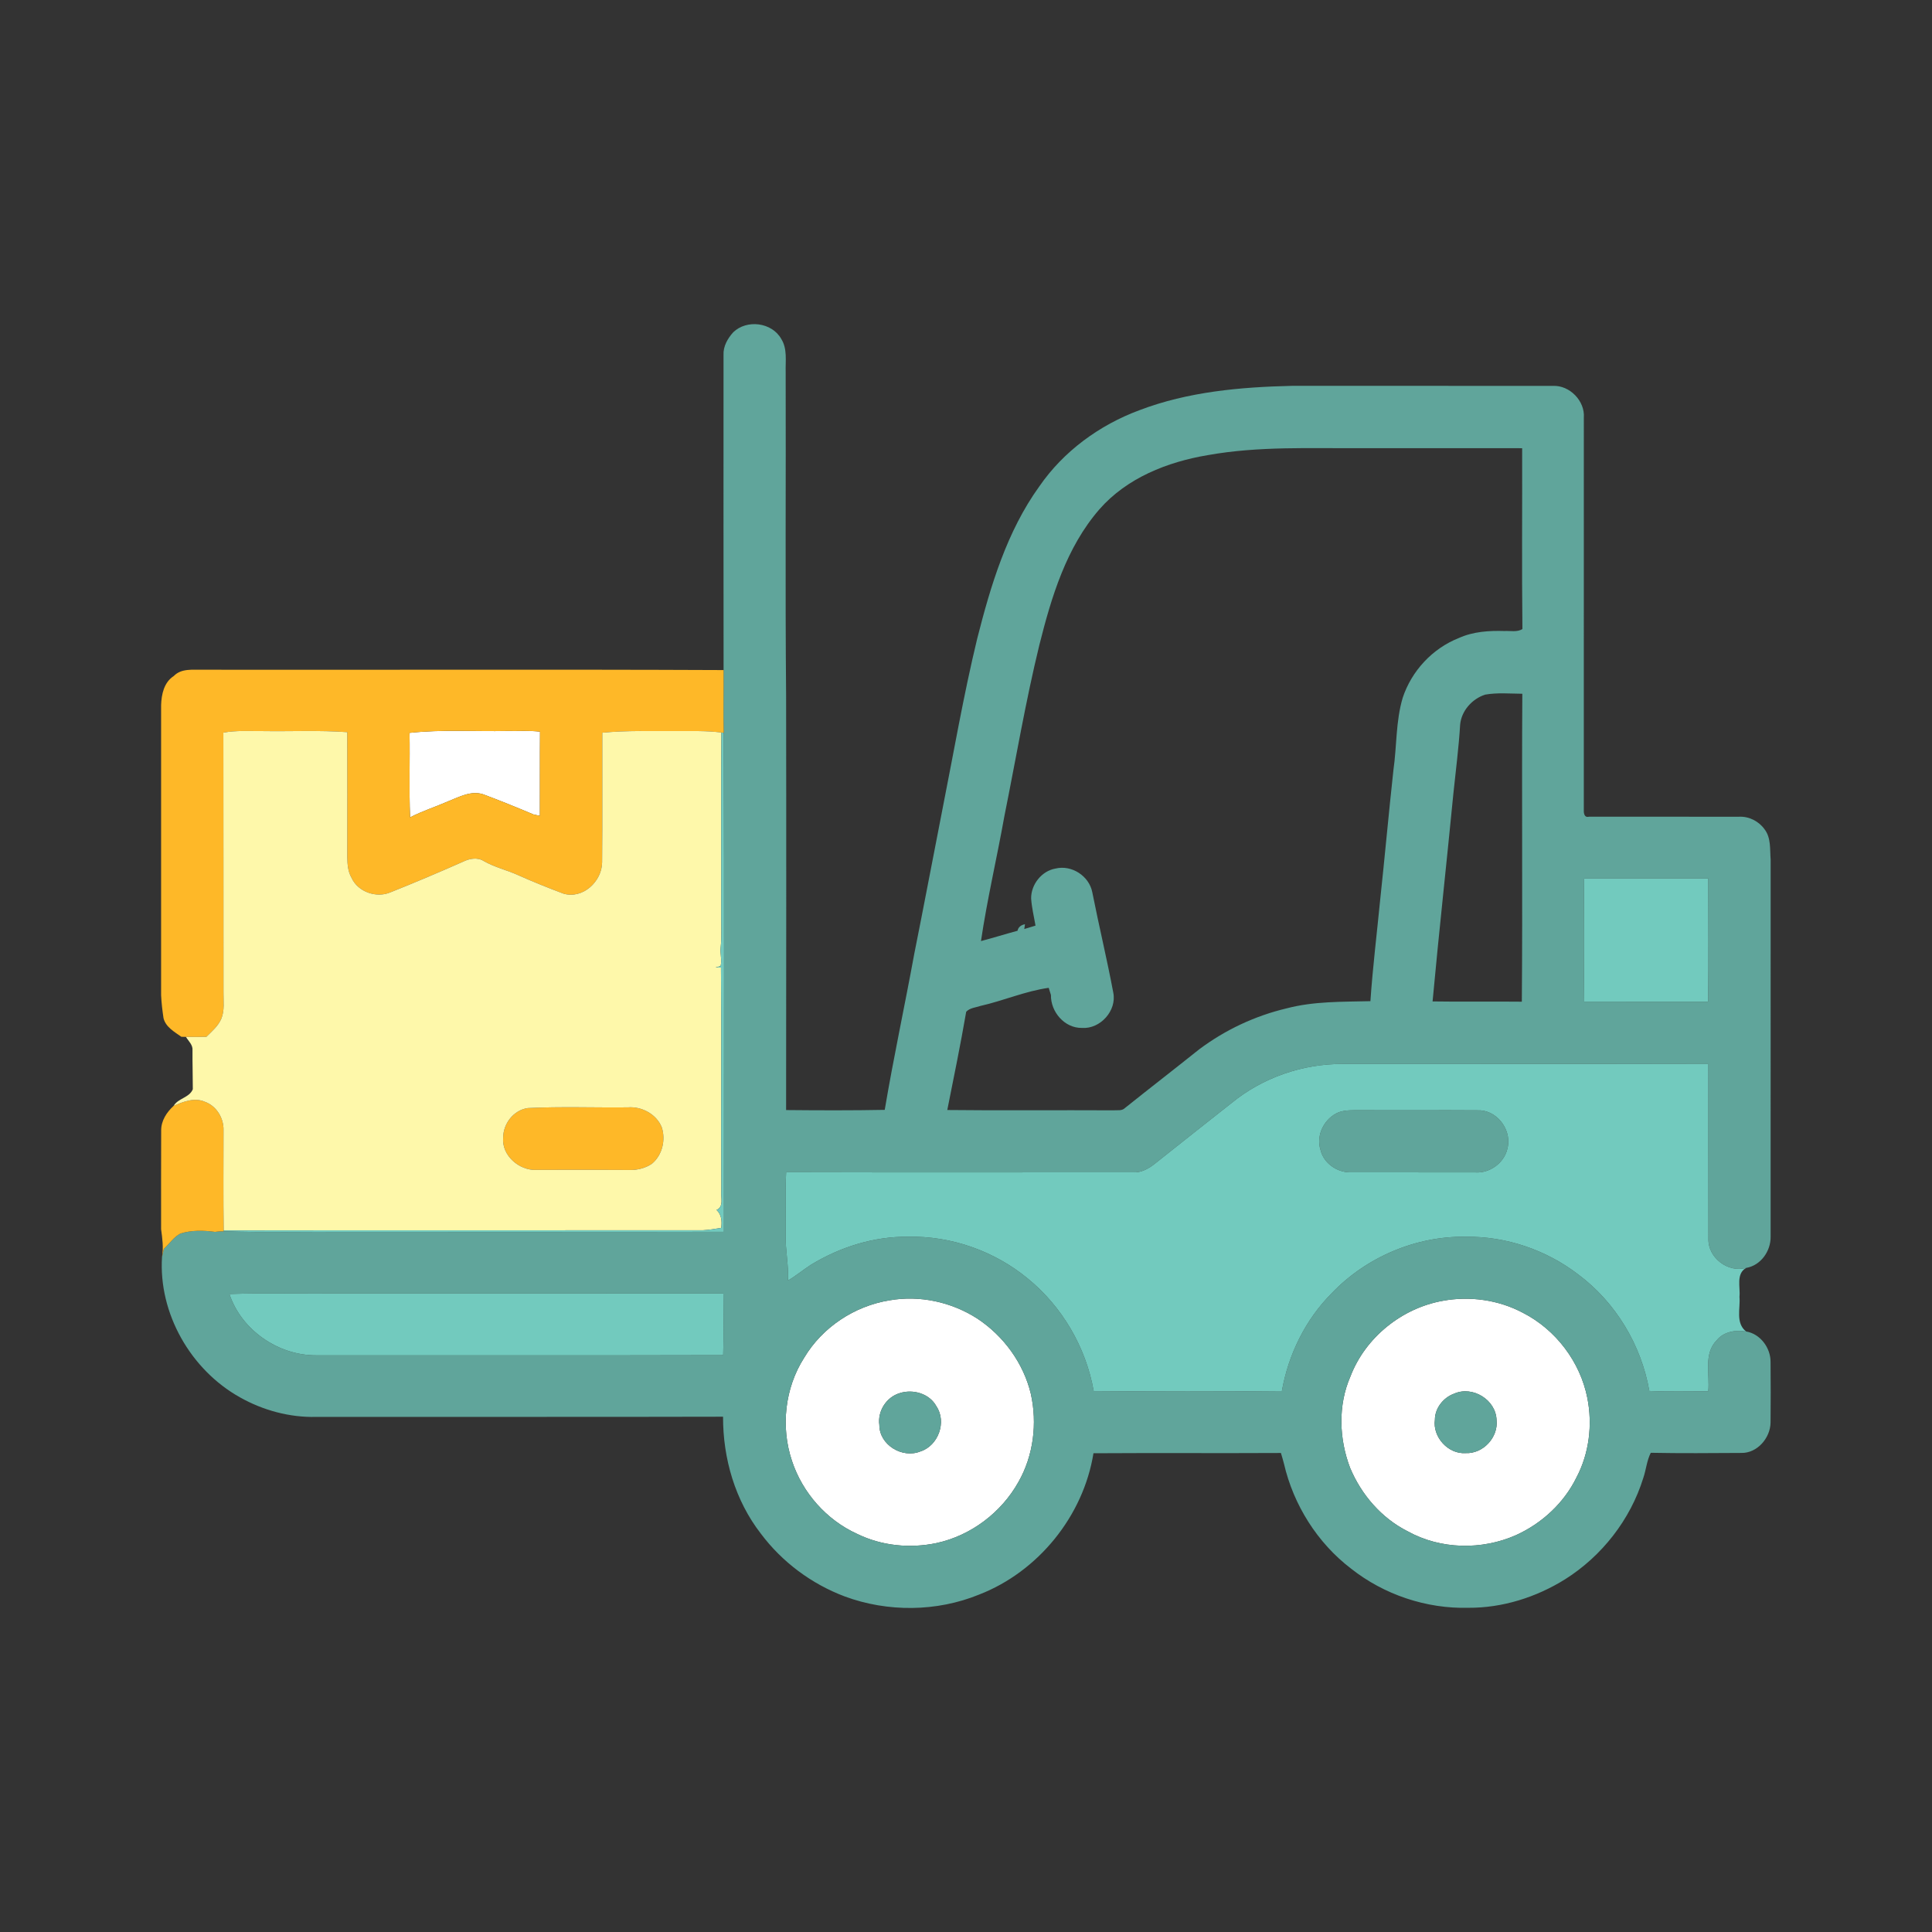 <?xml version="1.0" encoding="UTF-8" ?>
<!DOCTYPE svg PUBLIC "-//W3C//DTD SVG 1.1//EN" "http://www.w3.org/Graphics/SVG/1.1/DTD/svg11.dtd">
<svg width="800pt" height="800pt" viewBox="0 0 800 800" version="1.1" xmlns="http://www.w3.org/2000/svg">
<rect x="0" y="0" width="800" height="800" fill="#333333" stroke="none"/>
<g id="#ffffffff">
<path fill="#ffffff" opacity="1.00" d=" M 169.58 303.47 C 183.00 301.99 196.54 302.96 210.02 302.68 C 214.55 302.79 219.10 302.41 223.61 302.97 C 223.51 314.59 223.60 326.20 223.55 337.82 C 222.65 337.61 221.76 337.42 220.86 337.23 C 213.94 334.32 207.00 331.48 199.97 328.87 C 194.97 327.32 190.21 329.97 185.69 331.76 C 180.43 334.06 174.92 335.81 169.81 338.45 C 169.33 326.80 169.78 315.13 169.58 303.47 Z" />
<path fill="#ffffff" opacity="1.00" d=" M 368.28 538.45 C 380.81 536.22 394.09 539.14 404.75 546.04 C 415.59 553.22 423.79 564.44 426.84 577.13 C 429.58 589.38 427.95 602.70 421.71 613.66 C 414.64 626.31 402.06 635.84 387.87 638.93 C 376.85 641.27 365.02 640.12 354.87 635.12 C 342.22 629.37 332.30 618.12 327.95 604.96 C 323.21 590.90 324.97 574.72 333.00 562.19 C 340.52 549.58 353.82 540.79 368.28 538.45 M 372.56 576.86 C 367.00 578.52 363.32 584.33 364.12 590.07 C 364.12 598.31 373.61 604.03 381.09 601.02 C 388.53 598.66 392.11 588.81 387.74 582.30 C 384.89 577.03 378.05 575.09 372.56 576.86 Z" />
<path fill="#ffffff" opacity="1.00" d=" M 597.42 538.64 C 608.59 536.58 620.49 538.23 630.54 543.57 C 644.18 550.52 654.35 563.90 657.30 578.94 C 659.47 589.95 658.05 601.80 652.79 611.77 C 647.62 622.36 638.43 630.83 627.73 635.67 C 613.58 641.94 596.50 641.63 582.89 634.08 C 572.07 628.64 563.69 618.91 559.05 607.81 C 554.46 595.78 553.98 581.85 559.19 569.94 C 565.37 553.81 580.47 541.66 597.42 538.64 M 602.11 577.09 C 597.67 578.69 594.16 583.08 594.16 587.89 C 593.16 595.05 599.67 602.23 606.93 601.70 C 614.13 602.01 620.48 595.17 619.69 588.01 C 619.45 579.63 609.77 573.67 602.11 577.09 Z" />
</g>
<g id="#60a59bff">
<path fill="#60a59b" opacity="1.00" d=" M 303.61 137.59 C 309.24 132.14 319.66 133.46 323.52 140.37 C 326.09 144.48 325.20 149.45 325.33 154.03 C 325.46 198.71 325.11 243.39 325.51 288.06 C 325.61 345.26 325.55 402.45 325.51 459.65 C 339.12 459.78 352.74 459.83 366.35 459.57 C 369.98 437.97 374.63 416.55 378.57 395.01 C 382.51 375.33 386.23 355.61 390.09 335.92 C 394.83 312.07 398.92 288.08 404.64 264.44 C 410.23 242.45 416.92 220.05 430.35 201.42 C 440.36 186.87 455.26 176.00 471.75 169.88 C 491.87 162.19 513.62 160.26 534.99 159.77 C 570.99 159.80 606.99 159.74 642.99 159.79 C 649.94 159.44 656.38 166.03 655.83 172.97 C 655.83 227.00 655.85 281.02 655.82 335.05 C 655.74 336.47 655.88 338.70 657.96 338.18 C 678.65 338.20 699.35 338.16 720.04 338.19 C 724.19 337.97 728.25 340.02 730.66 343.38 C 733.42 346.96 732.84 351.74 733.19 355.97 C 733.19 408.01 733.21 460.04 733.18 512.08 C 733.26 518.06 729.11 523.99 723.04 525.02 C 715.53 527.14 707.16 520.76 707.42 512.92 C 707.35 488.81 707.41 464.71 707.39 440.60 C 656.94 440.48 606.49 440.57 556.04 440.56 C 539.36 440.46 522.71 446.23 509.82 456.85 C 499.35 465.05 488.96 473.36 478.53 481.61 C 475.85 483.80 472.66 485.68 469.07 485.43 C 421.22 485.44 373.38 485.52 325.53 485.39 C 325.06 493.92 325.48 502.46 325.31 511.00 C 325.14 517.44 326.61 523.79 326.30 530.23 C 329.58 528.29 332.52 525.84 335.72 523.76 C 347.78 516.39 361.82 511.95 376.03 512.11 C 393.89 511.71 411.78 518.04 425.55 529.39 C 439.83 541.03 449.67 557.87 452.88 576.01 C 478.85 576.22 504.83 576.27 530.80 575.99 C 533.49 560.83 540.57 546.38 551.48 535.46 C 565.73 520.54 586.33 511.77 606.97 512.12 C 623.60 511.89 640.22 517.55 653.41 527.65 C 668.97 539.20 679.63 556.91 682.95 575.97 C 691.07 576.33 699.21 576.09 707.35 576.13 C 708.06 569.09 705.29 560.59 710.88 554.95 C 713.77 551.38 718.71 550.62 723.01 551.33 C 728.91 552.30 733.22 558.14 733.15 564.01 C 733.23 572.35 733.23 580.68 733.15 589.02 C 733.08 595.40 727.66 601.78 721.03 601.63 C 708.54 601.70 696.04 601.82 683.55 601.57 C 681.88 604.86 681.62 608.62 680.42 612.09 C 675.08 629.29 663.27 644.38 648.04 653.97 C 636.09 661.41 622.14 665.83 608.01 665.75 C 590.60 666.20 573.09 660.33 559.43 649.52 C 545.49 638.88 535.61 623.16 531.67 606.11 C 531.29 604.60 530.84 603.12 530.40 601.65 C 504.52 601.79 478.65 601.59 452.78 601.76 C 448.60 627.74 429.90 650.82 405.36 660.31 C 387.82 667.45 367.57 667.61 349.83 661.07 C 336.09 655.91 323.86 646.82 315.06 635.06 C 304.40 621.33 299.34 603.91 299.40 586.63 C 243.26 586.78 187.11 586.64 130.97 586.71 C 119.96 586.99 108.94 584.00 99.37 578.61 C 78.98 567.24 65.58 543.85 67.09 520.48 C 67.34 519.35 67.58 518.23 67.84 517.12 C 70.16 515.03 71.93 512.20 74.76 510.76 C 79.36 509.34 84.27 509.46 89.00 510.09 C 90.21 509.91 91.43 509.83 92.65 509.85 C 109.76 510.43 126.90 509.95 144.02 510.11 C 195.93 510.07 247.84 510.18 299.75 510.05 C 299.75 441.19 299.91 372.33 299.68 303.47 C 299.44 294.80 299.71 286.13 299.62 277.46 C 299.55 233.98 299.60 190.50 299.60 147.02 C 299.40 143.45 301.29 140.16 303.61 137.59 M 500.13 188.46 C 483.41 191.25 466.56 197.91 455.19 210.95 C 441.55 226.67 435.38 247.13 430.41 266.94 C 424.66 290.44 420.66 314.32 415.88 338.02 C 412.80 355.27 408.76 372.36 406.20 389.68 C 411.27 388.35 416.26 386.77 421.33 385.41 C 421.65 383.81 422.91 382.99 424.42 382.70 L 424.13 384.69 C 425.67 384.21 427.23 383.74 428.78 383.28 C 428.14 379.52 427.21 375.81 426.97 372.00 C 426.92 366.25 431.33 360.63 437.06 359.65 C 443.75 358.03 450.96 362.70 452.29 369.44 C 455.03 383.32 458.37 397.08 460.98 410.99 C 462.53 418.47 455.59 426.19 448.00 425.64 C 440.80 425.76 435.04 418.99 435.17 412.01 C 434.84 411.02 434.53 410.03 434.25 409.04 C 424.56 410.39 415.50 414.38 405.99 416.53 C 404.00 417.20 401.54 417.34 400.08 418.96 C 397.73 432.56 394.96 446.09 392.25 459.63 C 415.16 459.89 438.07 459.63 460.98 459.76 C 462.58 459.61 464.53 460.10 465.80 458.82 C 476.01 450.65 486.36 442.66 496.58 434.49 C 507.29 426.47 519.65 420.65 532.68 417.56 C 544.02 414.56 555.83 414.85 567.46 414.56 C 568.40 400.71 570.10 386.92 571.45 373.10 C 573.39 355.05 575.01 336.98 576.98 318.94 C 578.41 308.97 577.93 298.70 580.82 288.97 C 584.48 277.84 593.15 268.49 604.08 264.19 C 609.99 261.51 616.58 261.09 622.98 261.29 C 625.44 261.15 628.18 261.85 630.40 260.48 C 630.12 235.52 630.36 210.55 630.29 185.59 C 608.20 185.53 586.10 185.60 564.01 185.58 C 542.69 185.71 521.21 184.68 500.13 188.46 M 604.61 300.07 C 604.05 309.59 602.79 319.05 601.82 328.54 C 599.03 357.26 595.84 385.94 593.20 414.67 C 605.51 414.87 617.84 414.64 630.16 414.78 C 630.50 372.28 630.09 329.77 630.36 287.27 C 625.24 287.23 620.04 286.74 614.97 287.63 C 609.57 289.37 605.14 294.32 604.61 300.07 M 655.96 363.76 C 655.81 380.76 655.76 397.77 655.99 414.77 C 673.08 414.80 690.18 414.77 707.28 414.78 C 707.52 397.76 707.36 380.74 707.35 363.73 C 690.22 363.77 673.09 363.71 655.96 363.76 M 94.99 535.82 C 100.00 550.81 115.24 561.30 130.98 561.21 C 187.14 561.16 243.30 561.30 299.45 561.14 C 299.73 552.63 299.60 544.10 299.53 535.59 C 246.70 535.64 193.88 535.60 141.05 535.61 C 125.70 535.76 110.33 535.32 94.99 535.82 M 368.28 538.45 C 353.82 540.79 340.52 549.58 333.00 562.19 C 324.97 574.72 323.21 590.90 327.95 604.96 C 332.30 618.12 342.22 629.37 354.87 635.12 C 365.02 640.12 376.85 641.27 387.87 638.93 C 402.06 635.84 414.64 626.31 421.71 613.66 C 427.95 602.70 429.58 589.38 426.84 577.13 C 423.79 564.44 415.59 553.22 404.75 546.04 C 394.09 539.14 380.81 536.22 368.28 538.45 M 597.42 538.64 C 580.47 541.66 565.37 553.81 559.19 569.94 C 553.98 581.85 554.46 595.78 559.05 607.81 C 563.69 618.91 572.07 628.64 582.89 634.08 C 596.50 641.63 613.58 641.94 627.73 635.67 C 638.43 630.83 647.62 622.36 652.79 611.77 C 658.05 601.80 659.47 589.95 657.30 578.94 C 654.35 563.90 644.18 550.52 630.54 543.57 C 620.49 538.23 608.59 536.58 597.42 538.64 Z" />
<path fill="#60a59b" opacity="1.00" d=" M 554.40 460.54 C 557.16 459.58 560.13 459.73 563.02 459.71 C 579.69 459.79 596.38 459.65 613.05 459.77 C 620.69 460.36 626.30 468.68 624.08 476.02 C 622.64 481.66 616.80 485.84 610.98 485.47 C 593.65 485.43 576.32 485.46 558.99 485.45 C 553.50 485.40 548.06 481.60 546.79 476.14 C 544.81 469.94 548.47 462.93 554.40 460.54 Z" />
<path fill="#60a59b" opacity="1.00" d=" M 372.56 576.86 C 378.05 575.09 384.89 577.03 387.74 582.30 C 392.11 588.81 388.53 598.66 381.09 601.02 C 373.61 604.03 364.12 598.31 364.12 590.07 C 363.32 584.33 367.00 578.52 372.56 576.86 Z" />
<path fill="#60a59b" opacity="1.00" d=" M 602.11 577.09 C 609.77 573.67 619.45 579.63 619.69 588.01 C 620.48 595.17 614.13 602.01 606.93 601.70 C 599.67 602.23 593.16 595.05 594.16 587.89 C 594.16 583.08 597.67 578.69 602.11 577.09 Z" />
</g>
<g id="#feb828ff">
<path fill="#feb828" opacity="1.00" d=" M 71.94 279.93 C 75.12 276.66 79.86 277.40 83.98 277.32 C 155.86 277.42 227.74 277.14 299.62 277.46 C 299.71 286.13 299.44 294.80 299.68 303.47 L 298.72 303.32 C 292.51 302.51 286.23 302.75 279.99 302.73 C 269.79 302.78 259.56 302.40 249.39 303.40 C 249.35 321.29 249.48 339.18 249.32 357.08 C 249.24 364.99 241.34 372.39 233.34 370.04 C 227.05 367.67 220.80 365.17 214.65 362.43 C 209.96 360.28 204.86 359.14 200.36 356.57 C 197.70 354.86 194.39 355.49 191.72 356.82 C 181.79 361.21 171.81 365.45 161.72 369.47 C 155.93 372.02 148.16 369.32 145.56 363.45 C 144.05 360.89 143.86 357.87 143.81 354.98 C 143.82 337.71 143.87 320.44 143.80 303.17 C 132.22 302.32 120.58 302.91 108.97 302.73 C 103.47 302.78 97.93 302.36 92.49 303.37 C 92.57 339.24 92.48 375.10 92.54 410.97 C 92.49 414.56 93.06 418.32 91.67 421.75 C 90.40 424.83 87.76 427.02 85.46 429.32 C 82.63 429.37 79.81 429.40 76.98 429.35 C 76.51 429.34 75.56 429.32 75.09 429.31 C 72.22 427.26 68.63 425.30 67.71 421.61 C 67.24 418.44 66.85 415.24 66.71 412.03 C 66.72 372.03 66.71 332.02 66.71 292.02 C 66.85 287.51 67.89 282.56 71.94 279.93 M 169.58 303.47 C 169.78 315.13 169.33 326.80 169.81 338.45 C 174.92 335.81 180.43 334.06 185.69 331.76 C 190.21 329.97 194.97 327.32 199.97 328.87 C 207.00 331.48 213.94 334.32 220.86 337.23 C 221.76 337.42 222.65 337.61 223.55 337.82 C 223.60 326.20 223.51 314.59 223.61 302.97 C 219.10 302.41 214.55 302.79 210.02 302.68 C 196.54 302.96 183.00 301.99 169.58 303.47 Z" />
<path fill="#feb828" opacity="1.00" d=" M 71.92 457.90 C 75.93 456.18 80.53 454.33 84.82 456.22 C 89.63 457.90 92.69 463.00 92.55 468.00 C 92.55 481.83 92.42 495.66 92.62 509.49 L 92.65 509.85 C 91.43 509.83 90.21 509.91 89.00 510.09 C 84.27 509.46 79.36 509.34 74.76 510.76 C 71.93 512.20 70.16 515.03 67.84 517.12 C 67.58 518.23 67.34 519.35 67.09 520.48 C 67.76 516.63 67.22 512.81 66.71 509.00 C 66.70 495.33 66.69 481.66 66.74 468.00 C 66.74 464.00 69.06 460.49 71.92 457.90 Z" />
<path fill="#feb828" opacity="1.00" d=" M 218.52 458.83 C 232.32 458.14 246.18 458.69 260.00 458.54 C 265.75 458.08 271.87 461.36 274.04 466.84 C 275.70 472.09 274.25 478.31 269.94 481.89 C 267.33 483.64 264.15 484.50 261.01 484.46 C 248.02 484.35 235.02 484.39 222.03 484.42 C 214.95 484.75 207.64 478.37 208.35 471.03 C 208.39 465.25 212.66 459.68 218.52 458.83 Z" />
</g>
<g id="#fef8aaff">
<path fill="#fef8aa" opacity="1.00" d=" M 92.49 303.37 C 97.93 302.36 103.47 302.78 108.97 302.73 C 120.58 302.91 132.22 302.32 143.80 303.17 C 143.87 320.44 143.82 337.71 143.81 354.98 C 143.86 357.87 144.05 360.89 145.56 363.45 C 148.16 369.32 155.93 372.02 161.72 369.47 C 171.81 365.45 181.79 361.21 191.72 356.82 C 194.39 355.49 197.70 354.86 200.36 356.57 C 204.86 359.14 209.96 360.28 214.65 362.43 C 220.80 365.17 227.05 367.67 233.34 370.04 C 241.34 372.39 249.24 364.99 249.32 357.08 C 249.48 339.18 249.35 321.29 249.39 303.40 C 259.56 302.40 269.79 302.78 279.99 302.73 C 286.23 302.75 292.51 302.51 298.72 303.32 C 298.54 328.20 298.70 353.09 298.63 377.97 C 298.56 382.70 298.91 387.44 298.44 392.16 C 298.08 394.78 299.04 397.44 298.39 400.04 C 297.84 400.19 296.76 400.50 296.21 400.65 C 296.80 400.64 297.96 400.64 298.54 400.64 C 298.82 431.42 298.51 462.20 298.68 492.99 C 298.34 495.64 299.91 499.70 296.70 501.00 C 298.83 502.97 298.99 505.71 298.64 508.44 C 296.12 508.85 293.61 509.30 291.06 509.42 C 224.92 509.49 158.77 509.37 92.62 509.49 C 92.42 495.66 92.55 481.83 92.55 468.00 C 92.69 463.00 89.63 457.90 84.82 456.22 C 80.53 454.33 75.93 456.18 71.92 457.90 C 73.74 454.74 78.45 454.55 79.84 451.02 C 79.85 445.67 79.66 440.32 79.71 434.97 C 79.94 432.69 78.06 431.11 76.98 429.35 C 79.81 429.40 82.63 429.37 85.46 429.32 C 87.76 427.02 90.40 424.83 91.67 421.75 C 93.06 418.32 92.49 414.56 92.54 410.97 C 92.48 375.10 92.57 339.24 92.49 303.37 M 218.52 458.83 C 212.66 459.68 208.39 465.25 208.35 471.03 C 207.64 478.37 214.95 484.75 222.03 484.42 C 235.02 484.39 248.02 484.35 261.01 484.46 C 264.15 484.50 267.33 483.64 269.94 481.89 C 274.25 478.31 275.70 472.09 274.04 466.84 C 271.87 461.36 265.75 458.08 260.00 458.54 C 246.18 458.69 232.32 458.14 218.52 458.83 Z" />
</g>
<g id="#72cabeff">
<path fill="#72cabe" opacity="1.00" d=" M 298.72 303.32 L 299.68 303.47 C 299.91 372.33 299.75 441.19 299.75 510.05 C 247.84 510.18 195.93 510.07 144.02 510.11 C 126.90 509.95 109.76 510.43 92.65 509.85 L 92.62 509.49 C 158.77 509.37 224.92 509.49 291.06 509.42 C 293.61 509.30 296.12 508.85 298.64 508.44 C 298.99 505.71 298.83 502.97 296.70 501.00 C 299.91 499.70 298.34 495.64 298.68 492.99 C 298.51 462.20 298.82 431.42 298.54 400.64 C 297.96 400.64 296.80 400.64 296.21 400.65 C 296.76 400.50 297.84 400.19 298.39 400.04 C 299.04 397.44 298.08 394.78 298.44 392.16 C 298.91 387.44 298.56 382.70 298.63 377.97 C 298.70 353.09 298.54 328.20 298.72 303.32 Z" />
<path fill="#72cabe" opacity="1.00" d=" M 655.96 363.76 C 673.09 363.71 690.22 363.77 707.35 363.73 C 707.36 380.74 707.52 397.76 707.28 414.78 C 690.18 414.77 673.08 414.80 655.99 414.77 C 655.76 397.77 655.81 380.76 655.96 363.76 Z" />
<path fill="#72cabe" opacity="1.00" d=" M 509.82 456.85 C 522.71 446.23 539.36 440.46 556.04 440.56 C 606.49 440.57 656.94 440.48 707.39 440.60 C 707.41 464.71 707.35 488.81 707.42 512.92 C 707.16 520.76 715.53 527.14 723.04 525.02 C 718.74 527.47 720.70 532.95 720.28 536.97 C 720.71 541.80 718.56 547.80 723.01 551.33 C 718.71 550.62 713.77 551.38 710.88 554.95 C 705.29 560.59 708.06 569.09 707.35 576.13 C 699.21 576.09 691.07 576.33 682.95 575.97 C 679.63 556.91 668.97 539.20 653.41 527.65 C 640.22 517.55 623.60 511.89 606.97 512.12 C 586.33 511.77 565.73 520.54 551.48 535.46 C 540.57 546.38 533.49 560.83 530.80 575.99 C 504.83 576.27 478.85 576.22 452.88 576.01 C 449.67 557.87 439.83 541.03 425.55 529.39 C 411.78 518.04 393.89 511.71 376.03 512.11 C 361.82 511.95 347.78 516.39 335.72 523.76 C 332.52 525.84 329.58 528.29 326.30 530.23 C 326.61 523.79 325.14 517.44 325.31 511.00 C 325.48 502.46 325.06 493.92 325.53 485.39 C 373.38 485.52 421.22 485.44 469.07 485.43 C 472.66 485.68 475.85 483.80 478.53 481.61 C 488.96 473.36 499.35 465.05 509.82 456.85 M 554.40 460.54 C 548.47 462.93 544.81 469.94 546.79 476.14 C 548.06 481.60 553.50 485.40 558.99 485.45 C 576.32 485.46 593.65 485.43 610.98 485.47 C 616.80 485.84 622.64 481.66 624.08 476.02 C 626.30 468.68 620.69 460.36 613.05 459.77 C 596.38 459.65 579.69 459.79 563.02 459.71 C 560.13 459.73 557.16 459.58 554.40 460.54 Z" />
<path fill="#72cabe" opacity="1.00" d=" M 94.99 535.82 C 110.33 535.32 125.70 535.76 141.05 535.61 C 193.88 535.60 246.70 535.64 299.53 535.59 C 299.60 544.10 299.73 552.63 299.45 561.14 C 243.30 561.30 187.14 561.16 130.98 561.21 C 115.24 561.30 100.00 550.81 94.99 535.82 Z" />
</g>
</svg>
